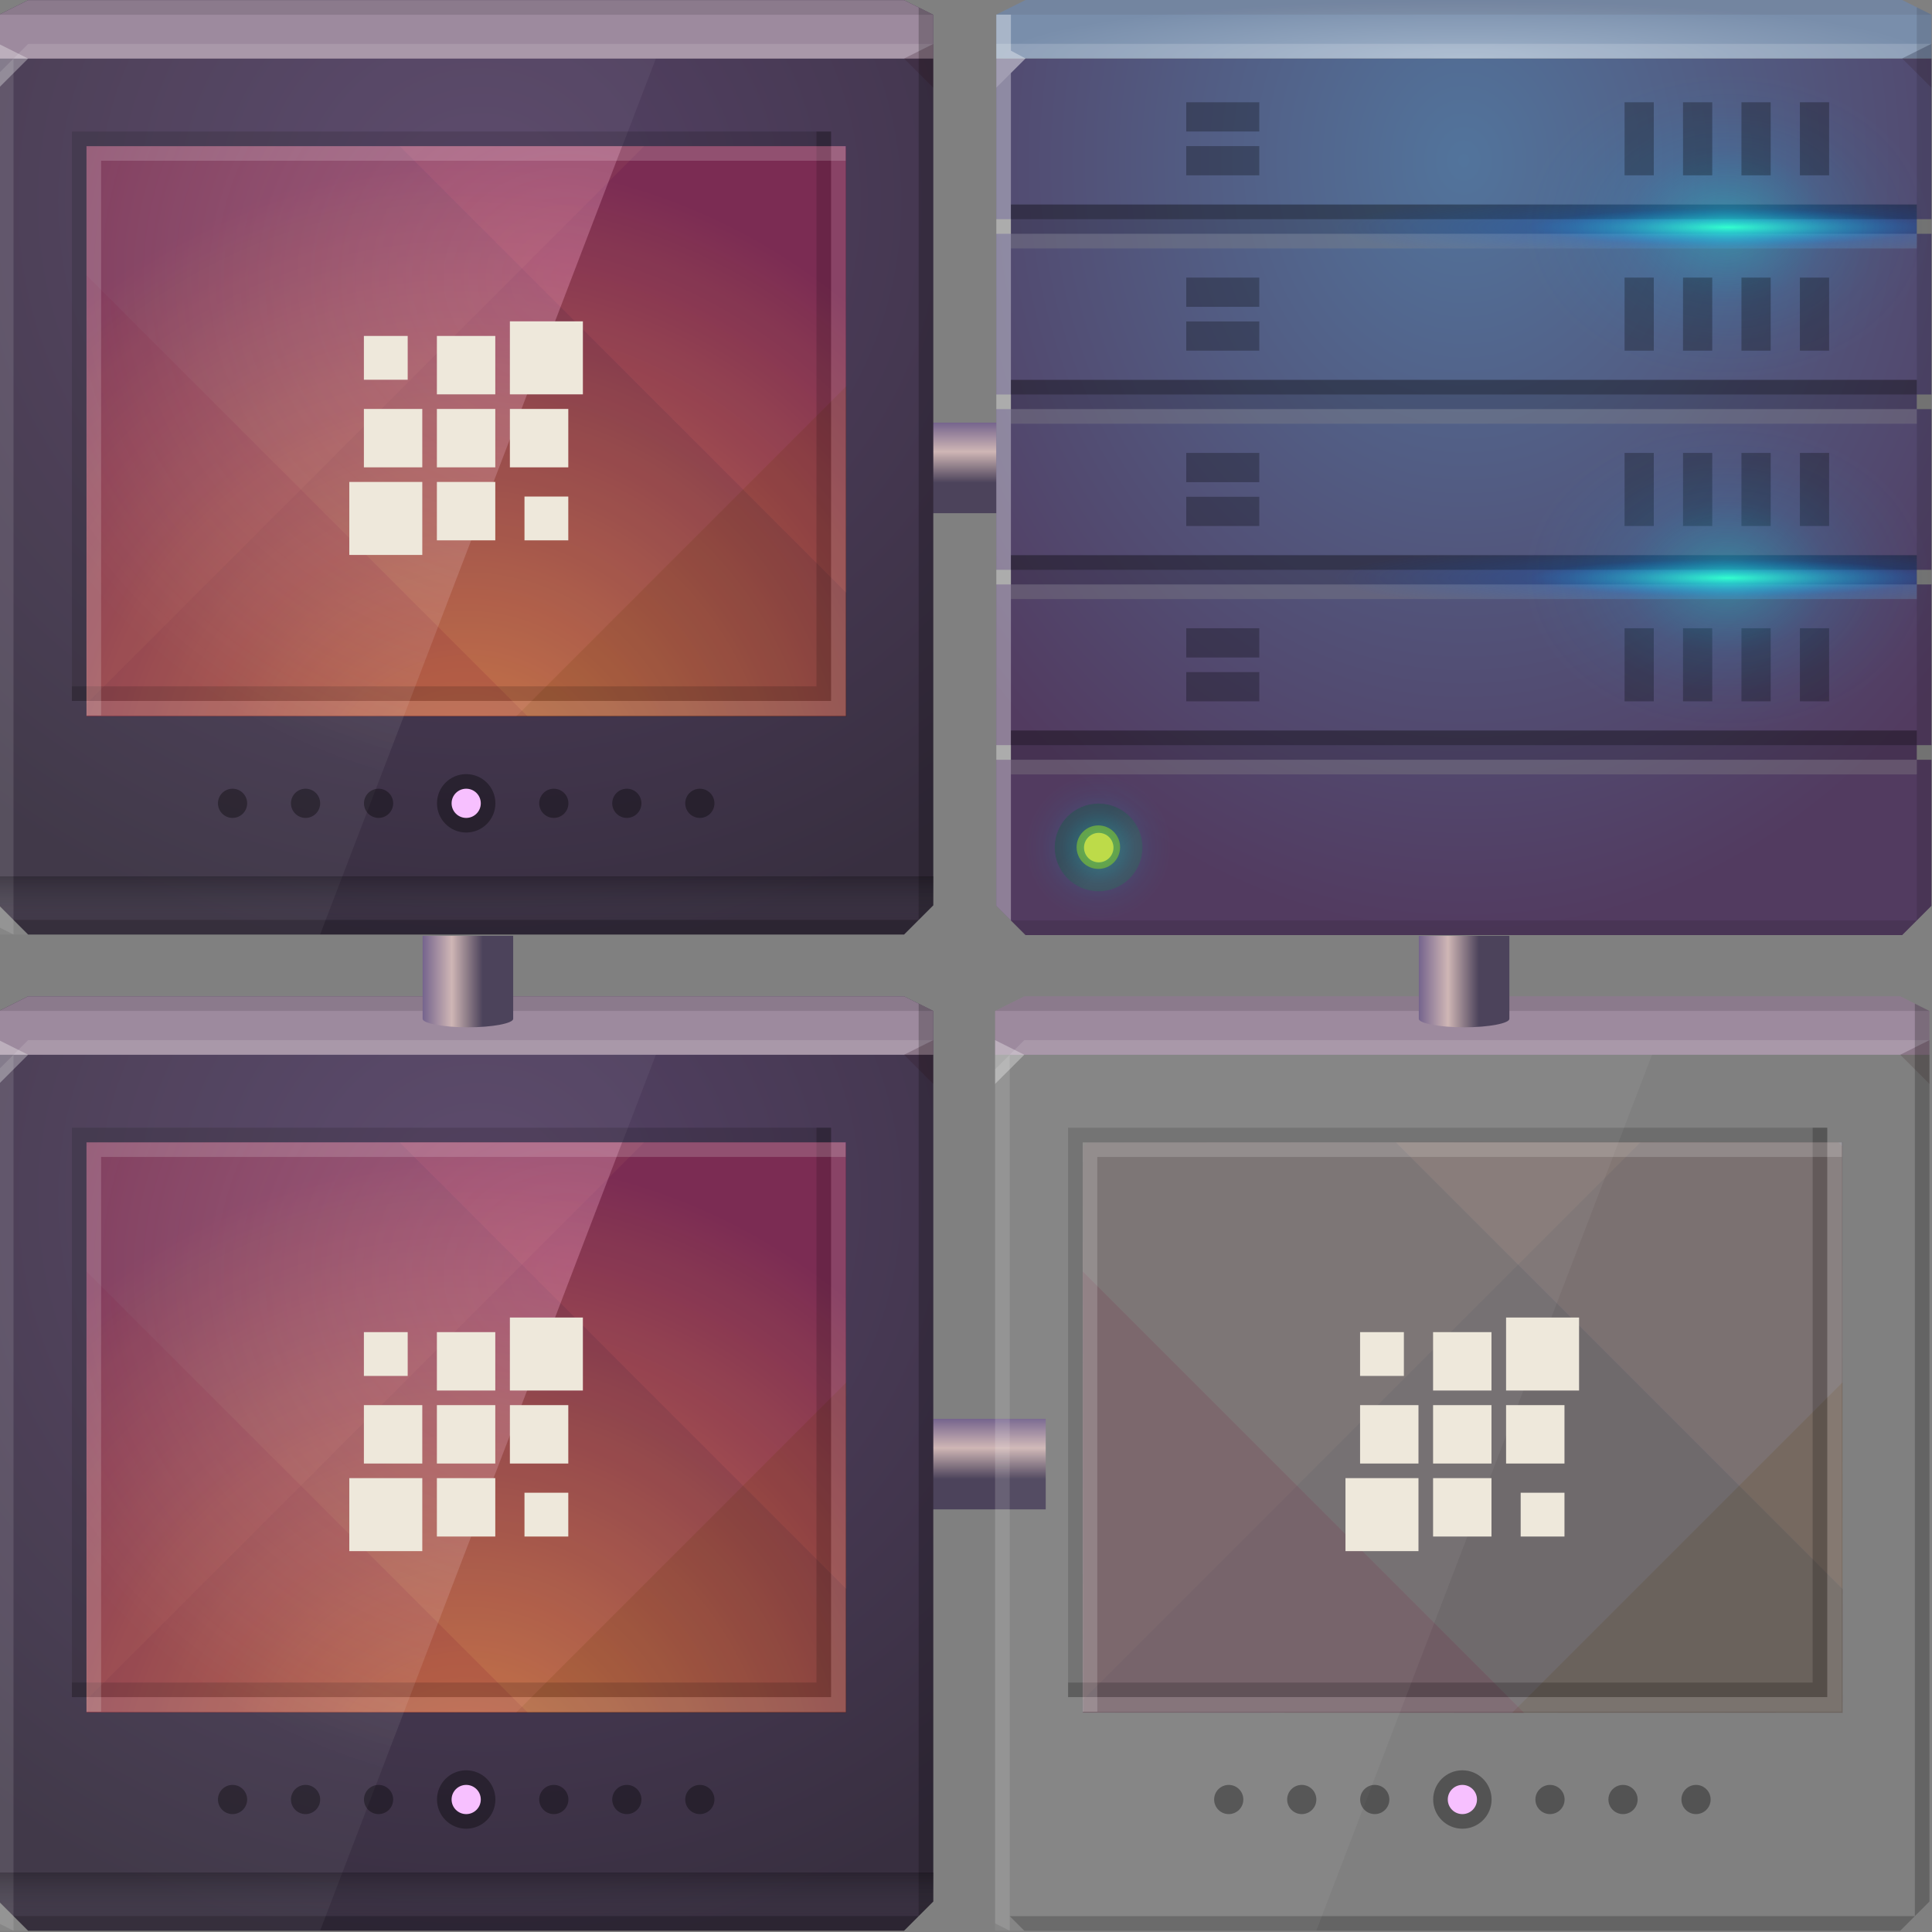 <?xml version="1.0" encoding="UTF-8" standalone="no"?>
<!-- Created with Inkscape (http://www.inkscape.org/) -->

<svg
   xmlns:dc="http://purl.org/dc/elements/1.1/"
   xmlns:cc="http://creativecommons.org/ns#"
   xmlns:rdf="http://www.w3.org/1999/02/22-rdf-syntax-ns#"
   xmlns:svg="http://www.w3.org/2000/svg"
   xmlns="http://www.w3.org/2000/svg"
   xmlns:xlink="http://www.w3.org/1999/xlink"
   xmlns:sodipodi="http://sodipodi.sourceforge.net/DTD/sodipodi-0.dtd"
   xmlns:inkscape="http://www.inkscape.org/namespaces/inkscape"
   width="64"
   height="64"
   id="svg13094"
   version="1.1"
   inkscape:version="0.48.4 r9939"
   sodipodi:docname="preferences-system-network.svg">
  <rect width="100%" height="100%" fill="#808080" stroke="none"/>
  <sodipodi:namedview
     id="base"
     pagecolor="#ffffff"
     bordercolor="#666666"
     borderopacity="1.0"
     inkscape:pageopacity="0"
     inkscape:pageshadow="2"
     inkscape:zoom="11.313709"
     inkscape:cx="53.886505"
     inkscape:cy="36.115834"
     inkscape:document-units="px"
     inkscape:current-layer="svg13094"
     showgrid="true"
     inkscape:snap-bbox="true"
     inkscape:bbox-paths="true"
     inkscape:bbox-nodes="true"
     inkscape:snap-bbox-edge-midpoints="true"
     inkscape:snap-bbox-midpoints="true"
     inkscape:object-paths="true"
     inkscape:snap-intersection-paths="true"
     inkscape:object-nodes="true"
     inkscape:snap-smooth-nodes="true"
     inkscape:snap-midpoints="true"
     inkscape:snap-object-midpoints="true"
     inkscape:snap-center="true"
     showguides="true"
     inkscape:guide-bbox="true"
     inkscape:window-width="1920"
     inkscape:window-height="1022"
     inkscape:window-x="-5"
     inkscape:window-y="23"
     inkscape:window-maximized="1"
     inkscape:snap-global="true"
     fit-margin-top="0"
     fit-margin-left="0"
     fit-margin-right="0"
     fit-margin-bottom="0"
     showborder="true"
     inkscape:showpageshadow="false"
     inkscape:snap-page="true">
    <inkscape:grid
       type="xygrid"
       id="grid3075"
       empspacing="5"
       visible="true"
       enabled="true"
       snapvisiblegridlinesonly="true"
       originx="1.6362304e-08px"
       originy="18px" />
  </sodipodi:namedview>
  <defs
     id="defs13096">
    <linearGradient
       id="linearGradient4015">
      <stop
         style="stop-color:#4c435b;stop-opacity:1;"
         offset="0"
         id="stop4017" />
      <stop
         id="stop4023"
         offset="0.487"
         style="stop-color:#cfb6b5;stop-opacity:1;" />
      <stop
         style="stop-color:#6a5a88;stop-opacity:1;"
         offset="1"
         id="stop4019" />
    </linearGradient>
    <linearGradient
       id="linearGradient3854">
      <stop
         style="stop-color:#44ffbd;stop-opacity:1;"
         offset="0"
         id="stop3856" />
      <stop
         id="stop3957"
         offset="0.5"
         style="stop-color:#0069f6;stop-opacity:0.204;" />
      <stop
         style="stop-color:#0065ee;stop-opacity:0;"
         offset="1"
         id="stop3858" />
    </linearGradient>
    <linearGradient
       id="linearGradient4112">
      <stop
         style="stop-color:#0ffff4;stop-opacity:0.331;"
         offset="0"
         id="stop4114" />
      <stop
         id="stop3922"
         offset="0.5"
         style="stop-color:#07c0ff;stop-opacity:0.098;" />
      <stop
         id="stop3920"
         offset="0.75"
         style="stop-color:#04bcff;stop-opacity:0.032;" />
      <stop
         style="stop-color:#01bdff;stop-opacity:0;"
         offset="1"
         id="stop4116" />
    </linearGradient>
    <linearGradient
       inkscape:collect="always"
       id="linearGradient3892">
      <stop
         style="stop-color:#3b444e;stop-opacity:1"
         offset="0"
         id="stop3894" />
      <stop
         style="stop-color:#444d58;stop-opacity:1"
         offset="1"
         id="stop3896" />
    </linearGradient>
    <linearGradient
       id="linearGradient5602">
      <stop
         id="stop5604"
         style="stop-color:#52749c;stop-opacity:1;"
         offset="0" />
      <stop
         id="stop5606"
         style="stop-color:#523b60;stop-opacity:1"
         offset="1" />
    </linearGradient>
    <radialGradient
       inkscape:collect="always"
       xlink:href="#linearGradient5602"
       id="radialGradient3168"
       gradientUnits="userSpaceOnUse"
       gradientTransform="matrix(0,1.656,-1.379,0,56.823,-32.578)"
       cx="26.311"
       cy="18"
       fx="26.311"
       fy="18"
       r="32" />
    <radialGradient
       inkscape:collect="always"
       xlink:href="#linearGradient3849"
       id="radialGradient3170"
       gradientUnits="userSpaceOnUse"
       gradientTransform="matrix(1,0,0,0.125,0,-0.25)"
       cx="32"
       cy="34"
       fx="32"
       fy="34"
       r="32" />
    <radialGradient
       inkscape:collect="always"
       xlink:href="#linearGradient3854"
       id="radialGradient3172"
       gradientUnits="userSpaceOnUse"
       gradientTransform="matrix(-1.279,0,0,-13.544,72.553,453.89)"
       cx="32.052"
       cy="32.374"
       fx="32.052"
       fy="32.374"
       r="2" />
    <radialGradient
       inkscape:collect="always"
       xlink:href="#linearGradient4112"
       id="radialGradient3174"
       gradientUnits="userSpaceOnUse"
       gradientTransform="matrix(1,0,0,1.618,0,-21.013)"
       cx="32"
       cy="34"
       fx="32"
       fy="34"
       r="12.361" />
    <linearGradient
       inkscape:collect="always"
       xlink:href="#linearGradient3892"
       id="linearGradient3176"
       gradientUnits="userSpaceOnUse"
       x1="24.556"
       y1="29.125"
       x2="38.875"
       y2="43.444" />
    <radialGradient
       inkscape:collect="always"
       xlink:href="#linearGradient4112"
       id="radialGradient3178"
       gradientUnits="userSpaceOnUse"
       cx="33"
       cy="35"
       fx="33"
       fy="35"
       r="24" />
    <linearGradient
       inkscape:collect="always"
       xlink:href="#linearGradient4015"
       id="linearGradient4021"
       x1="15.329"
       y1="32.359"
       x2="13.922"
       y2="32.359"
       gradientUnits="userSpaceOnUse"
       gradientTransform="matrix(0,1.5,-1,0,63.391,26)" />
    <linearGradient
       inkscape:collect="always"
       xlink:href="#linearGradient4015"
       id="linearGradient4027"
       gradientUnits="userSpaceOnUse"
       gradientTransform="matrix(1.5,0,0,1,-7,0)"
       x1="15.329"
       y1="32.359"
       x2="13.922"
       y2="32.359" />
    <linearGradient
       inkscape:collect="always"
       xlink:href="#linearGradient4015"
       id="linearGradient4031"
       gradientUnits="userSpaceOnUse"
       gradientTransform="matrix(1.5,0,0,1,26,0)"
       x1="15.329"
       y1="32.359"
       x2="13.922"
       y2="32.359" />
    <linearGradient
       inkscape:collect="always"
       xlink:href="#linearGradient4015"
       id="linearGradient4035"
       gradientUnits="userSpaceOnUse"
       gradientTransform="matrix(0,1.5,-1,0,63.391,-7)"
       x1="15.329"
       y1="32.359"
       x2="13.922"
       y2="32.359" />
    <linearGradient
       id="linearGradient3849">
      <stop
         style="stop-color:#9fb2c9;stop-opacity:1;"
         offset="0"
         id="stop3851" />
      <stop
         style="stop-color:#798eab;stop-opacity:1;"
         offset="1"
         id="stop3853" />
    </linearGradient>
    <linearGradient
       id="linearGradient3933-8">
      <stop
         style="stop-color:#564367;stop-opacity:1"
         offset="0"
         id="stop3935-7" />
      <stop
         style="stop-color:#382f40;stop-opacity:1"
         offset="1"
         id="stop3937-3" />
    </linearGradient>
    <linearGradient
       id="linearGradient3818-1-1-4">
      <stop
         style="stop-color:#f79652;stop-opacity:1"
         offset="0"
         id="stop3820-2-9-4" />
      <stop
         style="stop-color:#802f5c;stop-opacity:1"
         offset="1"
         id="stop3822-3-9" />
    </linearGradient>
    <linearGradient
       id="linearGradient3889-4">
      <stop
         style="stop-color:#ffa0cd;stop-opacity:0.285"
         offset="0"
         id="stop3891-8" />
      <stop
         style="stop-color:#ffffff;stop-opacity:0;"
         offset="1"
         id="stop3893-9" />
    </linearGradient>
    <linearGradient
       inkscape:collect="always"
       id="linearGradient3824">
      <stop
         style="stop-color:#000000;stop-opacity:0.239"
         offset="0"
         id="stop3826" />
      <stop
         style="stop-color:#4c5156;stop-opacity:0;"
         offset="1"
         id="stop3828" />
    </linearGradient>
    <radialGradient
       inkscape:collect="always"
       xlink:href="#linearGradient3933-8"
       id="radialGradient3451"
       gradientUnits="userSpaceOnUse"
       gradientTransform="matrix(1.2903226e-7,3.375,-3.548,1.356299e-7,408.361,-68.793)"
       cx="20.564"
       cy="81.738"
       fx="20.564"
       fy="81.738"
       r="32" />
    <radialGradient
       inkscape:collect="always"
       xlink:href="#linearGradient3818-1-1-4"
       id="radialGradient3453"
       gradientUnits="userSpaceOnUse"
       gradientTransform="matrix(0,1.731,-1.631,0,87.295,-44.385)"
       cx="58"
       cy="33.904"
       fx="58"
       fy="33.904"
       r="26" />
    <radialGradient
       inkscape:collect="always"
       xlink:href="#linearGradient3889-4"
       id="radialGradient3455"
       gradientUnits="userSpaceOnUse"
       gradientTransform="matrix(4.576,0,0,4.034,-10.777,-93.878)"
       cx="30.957"
       cy="26.079"
       fx="30.957"
       fy="26.079"
       r="18.344" />
    <linearGradient
       inkscape:collect="always"
       xlink:href="#linearGradient3824"
       id="linearGradient3457"
       gradientUnits="userSpaceOnUse"
       gradientTransform="translate(0,-64)"
       x1="33"
       y1="124"
       x2="33"
       y2="127" />
  </defs>
  <path
     style="color:#000000;fill:url(#linearGradient4021);fill-opacity:1;fill-rule:nonzero;stroke:none;stroke-width:2.286;marker:none;visibility:visible;display:inline;overflow:visible;enable-background:accumulate"
     d="m 34.641,47 -5,0 c -0.147,0 -0.281,0.672 -0.281,1.5 0,0.828 0.135,1.5 0.281,1.5 l 5,0 0,-3 z"
     id="rect3240"
     inkscape:connector-curvature="0" />
  <g
     id="g3043"
     inkscape:export-filename="folder.png"
     inkscape:export-xdpi="90"
     inkscape:export-ydpi="90"
     transform="translate(-0.625,0.082)" />
  <g
     id="scalable"
     transform="matrix(1.039,0,0,1.039,1214.722,1878.812)"
     inkscape:label="#g3701"
     style="fill:#ffffff" />
  <path
     inkscape:connector-curvature="0"
     id="path4033"
     d="m 34.641,14 -5,0 c -0.147,0 -0.281,0.672 -0.281,1.5 0,0.828 0.135,1.5 0.281,1.5 l 5,0 0,-3 z"
     style="color:#000000;fill:url(#linearGradient4035);fill-opacity:1;fill-rule:nonzero;stroke:none;stroke-width:2.286;marker:none;visibility:visible;display:inline;overflow:visible;enable-background:accumulate" />
  <g
     id="g3135"
     transform="matrix(0.484,0,0,0.484,-34.391,-0.484)">
    <g
       id="g3381"
       transform="matrix(0.484,0,0,0.484,46.609,14.516)">
      <path
         d="m 50.355,-25.839 4.129,-2.065 123.871,0 4.129,2.065 0,125.935 -4.129,4.129 -123.871,0 -4.129,-4.129 z"
         id="path3812"
         style="color:#000000;fill:url(#radialGradient3451);fill-opacity:1;fill-rule:nonzero;stroke:none;stroke-width:1;marker:none;visibility:visible;display:inline;overflow:visible;enable-background:accumulate"
         inkscape:connector-curvature="0"
         sodipodi:nodetypes="ccccccccc" />
      <g
         transform="matrix(2.065,0,0,2.065,49.065,-27.733)"
         inkscape:export-ydpi="90"
         inkscape:export-xdpi="90"
         inkscape:export-filename="folder.png"
         id="g3043-4" />
      <path
         sodipodi:nodetypes="ccccccc"
         inkscape:connector-curvature="0"
         style="color:#000000;fill:#9d8a9e;fill-opacity:1;fill-rule:nonzero;stroke:none;marker:none;visibility:visible;display:inline;overflow:visible;enable-background:accumulate"
         id="path3029"
         d="m 50.355,-25.839 4.129,-2.065 123.871,0 4.129,2.065 0,6.194 -132.129,0 z" />
      <path
         style="fill:#000000;fill-opacity:0.072;fill-rule:nonzero;stroke:none"
         d="m 168.032,71.194 0,-80.516 -2.065,0 0,78.452 -105.29,0 0,2.065 z"
         id="path3826"
         inkscape:connector-curvature="0"
         sodipodi:nodetypes="ccccccc" />
      <path
         style="fill:#ffffff;fill-opacity:0.12;fill-rule:nonzero"
         d="m 54.484,-21.71 -2.065,2.065 125.935,0 4.129,-2.065 z m -2.065,2.065 -2.065,2.065 0,120.774 2.065,1.032 z"
         id="path3864-6"
         inkscape:connector-curvature="0"
         sodipodi:nodetypes="cccccccccc" />
      <path
         sodipodi:nodetypes="ccccc"
         inkscape:connector-curvature="0"
         id="path3807"
         d="m 54.484,-27.903 -4.129,2.065 132.129,0 -4.129,-2.065 z"
         style="fill:#000000;fill-opacity:0.115;fill-rule:nonzero" />
      <path
         d="m 180.419,-26.871 0,129.032 -128,0 2.065,2.065 123.871,0 4.129,-4.129 0,-125.935 z"
         id="path3800"
         style="fill:#000000;fill-opacity:0.222;fill-rule:nonzero"
         inkscape:connector-curvature="0" />
      <g
         transform="matrix(2.065,0,0,2.065,50.355,-27.903)"
         id="g3132">
        <path
           id="rect3776"
           d="m 6,10 0,39.031 52,0 L 58,10 6,10 z"
           style="color:#000000;fill:url(#radialGradient3453);fill-opacity:1;fill-rule:nonzero;stroke:none;stroke-width:1;marker:none;visibility:visible;display:inline;overflow:visible;enable-background:accumulate"
           inkscape:connector-curvature="0" />
        <g
           style="opacity:0.641"
           transform="matrix(-1.022,0.205,0.205,-1.022,57.843,61.183)"
           id="g3887">
          <path
             id="path3889"
             transform="matrix(-1.02,-0.204,-0.204,-1.02,71.465,74.188)"
             d="M 58,26.438 35.406,49.031 58,49.031 58,41.594 58,34 58,26.438 z"
             style="color:#000000;fill:#3b1800;fill-opacity:0.276;fill-rule:nonzero;stroke:none;stroke-width:2;marker:none;visibility:visible;display:inline;overflow:visible;enable-background:accumulate"
             inkscape:connector-curvature="0" />
          <path
             id="path3891"
             transform="matrix(-1.02,-0.204,-0.204,-1.02,71.465,74.188)"
             d="M 44.156,10 6,48.156 l 0,0.875 29.406,0 L 58,26.438 58,18.844 58,11.281 58,10 44.156,10 z"
             style="color:#000000;fill:#2a003b;fill-opacity:0.119;fill-rule:nonzero;stroke:none;stroke-width:2;marker:none;visibility:visible;display:inline;overflow:visible;enable-background:accumulate"
             inkscape:connector-curvature="0" />
          <path
             inkscape:connector-curvature="0"
             style="color:#000000;fill:#905d71;fill-opacity:0.147;fill-rule:nonzero;stroke:none;stroke-width:2;marker:none;visibility:visible;display:inline;overflow:visible;enable-background:accumulate"
             d="M 6.281,10 6,10.281 6,17.844 6,25.406 6,33 6,40.562 6,48.156 44.156,10 36.562,10 29,10 l -7.594,0 -7.562,0 -7.562,0 z"
             transform="matrix(-1.02,-0.204,-0.204,-1.02,71.465,74.188)"
             id="path3893" />
        </g>
        <g
           id="g3806"
           transform="matrix(-1.022,-0.205,0.205,1.022,57.843,5.817)"
           style="opacity:0.641">
          <path
             inkscape:connector-curvature="0"
             transform="matrix(-1.02,-0.204,-0.204,-1.02,71.465,74.188)"
             id="rect3012"
             d="M 58,26.438 27.438,57 35,57 l 7.594,0 7.562,0 7.562,0 L 58,56.719 58,49.156 58,41.594 58,34 58,26.438 z"
             style="color:#000000;fill:#933c00;fill-opacity:0.129;fill-rule:nonzero;stroke:none;stroke-width:2;marker:none;visibility:visible;display:inline;overflow:visible;enable-background:accumulate" />
          <path
             id="rect3020"
             transform="matrix(-1.02,-0.204,0.204,1.02,57.787,5.878)"
             d="m 6,10 0,1.281 0,7.562 30.188,30.188 21.812,0 0,-0.875 L 58,40.562 27.438,10 12.281,10 6,10 z"
             style="color:#000000;fill:#351706;fill-opacity:0.206;fill-rule:nonzero;stroke:none;stroke-width:2;marker:none;visibility:visible;display:inline;overflow:visible;enable-background:accumulate"
             inkscape:connector-curvature="0" />
          <path
             id="rect3028"
             transform="matrix(-1.02,-0.204,0.204,1.02,57.787,5.878)"
             d="M 6,18.844 6,26.438 6,34 l 0,7.594 0,7.438 30.188,0 L 6,18.844 z"
             style="color:#000000;fill:#520a1d;fill-opacity:0.364;fill-rule:nonzero;stroke:none;stroke-width:2;marker:none;visibility:visible;display:inline;overflow:visible;enable-background:accumulate"
             inkscape:connector-curvature="0" />
        </g>
      </g>
      <path
         sodipodi:nodetypes="ccccccc"
         inkscape:connector-curvature="0"
         id="rect5556"
         d="m 170.097,73.258 0,-80.516 -2.065,0 0,78.452 -105.29,0 0,2.065 z"
         style="fill:#ffffff;fill-opacity:0.11;fill-rule:nonzero;stroke:none" />
      <path
         style="fill:#000000;fill-opacity:0.15;fill-rule:nonzero;stroke:none"
         d="m 60.677,-9.323 0,80.516 2.065,0 0,-78.452 105.29,0 0,-2.065 z"
         id="path3830-3"
         inkscape:connector-curvature="0"
         sodipodi:nodetypes="ccccccc" />
      <path
         sodipodi:nodetypes="ccccccc"
         inkscape:connector-curvature="0"
         id="path3826-1"
         d="m 168.032,71.194 0,-80.516 -2.065,0 0,78.452 -105.29,0 0,2.065 z"
         style="fill:#000000;fill-opacity:0.15;fill-rule:nonzero;stroke:none" />
      <path
         sodipodi:nodetypes="ccccccc"
         inkscape:connector-curvature="0"
         id="path3828-3"
         d="m 62.742,-7.258 0,80.516 2.065,0 0,-78.452 105.29,0 0,-2.065 z"
         style="fill:#ffffff;fill-opacity:0.168;fill-rule:nonzero;stroke:none" />
      <path
         sodipodi:nodetypes="ccccc"
         inkscape:connector-curvature="0"
         id="rect5563"
         d="m 50.355,-19.645 92.903,0 -47.484,123.871 -45.419,0 z"
         style="fill:#ffffff;fill-opacity:0.049;fill-rule:nonzero;stroke:none" />
      <path
         inkscape:connector-curvature="0"
         id="rect3776-4"
         d="m 62.742,-7.258 0,97.032 38.581,0 37.161,-97.032 -75.742,0 z"
         style="color:#000000;fill:url(#radialGradient3455);fill-opacity:1;fill-rule:nonzero;stroke:none;stroke-width:1;marker:none;visibility:visible;display:inline;overflow:visible;enable-background:accumulate" />
      <path
         inkscape:connector-curvature="0"
         style="fill:#1f0700;fill-opacity:0.138"
         id="path3028-61"
         d="m 182.484,-15.516 -4.129,-4.129 4.129,-2.065 z" />
      <path
         inkscape:connector-curvature="0"
         style="fill:#ffffff;fill-opacity:0.313"
         id="path3028-6"
         d="m 50.355,-15.516 4.129,-4.129 -4.129,-2.065 z" />
      <g
         transform="matrix(2.065,0,0,2.065,50.355,-27.903)"
         id="g3077">
        <path
           style="color:#000000;fill:#000000;fill-opacity:0.35;fill-rule:nonzero;stroke:none;stroke-width:2.286;marker:none;visibility:visible;display:inline;overflow:visible;enable-background:accumulate"
           d="m 32,53 c 1.105,0 2,0.895 2,2 0,1.105 -0.895,2 -2,2 -1.105,0 -2,-0.895 -2,-2 0,-1.105 0.895,-2 2,-2 z"
           id="path3862"
           inkscape:connector-curvature="0"
           sodipodi:nodetypes="sssss" />
        <path
           style="color:#000000;fill:#f7c0ff;fill-opacity:1;fill-rule:nonzero;stroke:none;stroke-width:2.286;marker:none;visibility:visible;display:inline;overflow:visible;enable-background:accumulate"
           d="m 32,54 c 0.552,0 1,0.448 1,1 0,0.552 -0.448,1 -1,1 -0.552,0 -1,-0.448 -1,-1 0,-0.552 0.448,-1 1,-1 z"
           id="path3866"
           inkscape:connector-curvature="0"
           sodipodi:nodetypes="sssss" />
        <path
           sodipodi:nodetypes="sssss"
           inkscape:connector-curvature="0"
           id="path3850"
           d="m 26,54 c 0.552,0 1,0.448 1,1 0,0.552 -0.448,1 -1,1 -0.552,0 -1,-0.448 -1,-1 0,-0.552 0.448,-1 1,-1 z"
           style="color:#000000;fill:#000000;fill-opacity:0.35;fill-rule:nonzero;stroke:none;stroke-width:2.286;marker:none;visibility:visible;display:inline;overflow:visible;enable-background:accumulate" />
        <path
           style="color:#000000;fill:#000000;fill-opacity:0.35;fill-rule:nonzero;stroke:none;stroke-width:2.286;marker:none;visibility:visible;display:inline;overflow:visible;enable-background:accumulate"
           d="m 48,54 c 0.552,0 1,0.448 1,1 0,0.552 -0.448,1 -1,1 -0.552,0 -1,-0.448 -1,-1 0,-0.552 0.448,-1 1,-1 z"
           id="path3012"
           inkscape:connector-curvature="0"
           sodipodi:nodetypes="sssss" />
        <path
           sodipodi:nodetypes="sssss"
           inkscape:connector-curvature="0"
           id="path3852"
           d="m 21,54 c 0.552,0 1,0.448 1,1 0,0.552 -0.448,1 -1,1 -0.552,0 -1,-0.448 -1,-1 0,-0.552 0.448,-1 1,-1 z"
           style="color:#000000;fill:#000000;fill-opacity:0.35;fill-rule:nonzero;stroke:none;stroke-width:2.286;marker:none;visibility:visible;display:inline;overflow:visible;enable-background:accumulate" />
        <path
           style="color:#000000;fill:#000000;fill-opacity:0.35;fill-rule:nonzero;stroke:none;stroke-width:2.286;marker:none;visibility:visible;display:inline;overflow:visible;enable-background:accumulate"
           d="m 43,54 c 0.552,0 1,0.448 1,1 0,0.552 -0.448,1 -1,1 -0.552,0 -1,-0.448 -1,-1 0,-0.552 0.448,-1 1,-1 z"
           id="path3014"
           inkscape:connector-curvature="0"
           sodipodi:nodetypes="sssss" />
        <path
           style="color:#000000;fill:#000000;fill-opacity:0.35;fill-rule:nonzero;stroke:none;stroke-width:2.286;marker:none;visibility:visible;display:inline;overflow:visible;enable-background:accumulate"
           d="m 16,54 c 0.552,0 1,0.448 1,1 0,0.552 -0.448,1 -1,1 -0.552,0 -1,-0.448 -1,-1 0,-0.552 0.448,-1 1,-1 z"
           id="path3854"
           inkscape:connector-curvature="0"
           sodipodi:nodetypes="sssss" />
        <path
           sodipodi:nodetypes="sssss"
           inkscape:connector-curvature="0"
           id="path3016"
           d="m 38,54 c 0.552,0 1,0.448 1,1 0,0.552 -0.448,1 -1,1 -0.552,0 -1,-0.448 -1,-1 0,-0.552 0.448,-1 1,-1 z"
           style="color:#000000;fill:#000000;fill-opacity:0.35;fill-rule:nonzero;stroke:none;stroke-width:2.286;marker:none;visibility:visible;display:inline;overflow:visible;enable-background:accumulate" />
        <path
           d="m 0,60 64,0 0,2 -2,2 -60,0 -2,-2 z"
           id="path3809"
           style="color:#000000;fill:url(#linearGradient3457);fill-opacity:1;fill-rule:nonzero;stroke:none;marker:none;visibility:visible;display:inline;overflow:visible;enable-background:accumulate"
           inkscape:connector-curvature="0"
           sodipodi:nodetypes="ccccccc" />
      </g>
      <path
         style="color:#000000;fill:#eee8db;fill-opacity:1;fill-rule:nonzero;stroke:none;stroke-width:0.141;marker:none;visibility:visible;display:inline;overflow:visible;enable-background:accumulate"
         d="m 122.613,17.516 0,10.323 10.323,0 0,-10.323 -10.323,0 z m -20.645,2.065 0,6.194 6.194,0 0,-6.194 -6.194,0 z m 10.323,0 0,8.258 8.258,0 0,-8.258 -8.258,0 z m -10.323,10.323 0,8.258 8.258,0 0,-8.258 -8.258,0 z m 10.323,0 0,8.258 8.258,0 0,-8.258 -8.258,0 z m 10.323,0 0,8.258 8.258,0 0,-8.258 -8.258,0 z m -22.71,10.323 0,10.323 10.323,0 0,-10.323 -10.323,0 z m 12.387,0 0,8.258 8.258,0 0,-8.258 -8.258,0 z m 12.387,2.065 0,6.194 6.194,0 0,-6.194 -6.194,0 z"
         id="path3279-5"
         inkscape:connector-curvature="0" />
    </g>
  </g>
  <g
     id="g3037"
     transform="matrix(0.484,0,0,0.484,33.004,0)">
    <path
       sodipodi:nodetypes="cccccccccccccccccccccccccccccccccccccccccc"
       inkscape:connector-curvature="0"
       id="path4095"
       d="m 0,4 0,11 1,0 0,1 -1,0 0,11 1,0 0,1 -1,0 0,11 1,0 0,1 -1,0 0,11 1,0 0,1 -1,0 0,10 2,2 30,0 30,0 2,-2 0,-10 -1,0 0,-1 1,0 0,-11 -1,0 0,-1 1,0 0,-4 0,-7 -1,0 0,-1 1,0 0,-11 -1,0 0,-1 1,0 0,-11 -32,0 z"
       style="color:#000000;fill:url(#radialGradient3168);fill-opacity:1;fill-rule:nonzero;stroke:none;stroke-width:2.286;marker:none;visibility:visible;display:inline;overflow:visible;enable-background:accumulate" />
    <path
       sodipodi:nodetypes="ccccccccc"
       id="path4090"
       d="M 2,0 0,1 0,4 32,4 64,4 64,1 62,0 32,0 z"
       style="color:#000000;fill:url(#radialGradient3170);fill-opacity:1;fill-rule:nonzero;stroke:none;stroke-width:2.286;marker:none;visibility:visible;display:inline;overflow:visible;enable-background:accumulate"
       inkscape:connector-curvature="0" />
    <path
       sodipodi:nodetypes="cccccccc"
       inkscape:connector-curvature="0"
       id="path4298"
       d="M 0,3 0,6 2,4 32,4 62,4 64,3 32,3 z"
       style="fill:#ffffff;fill-opacity:0.166;fill-rule:nonzero;color:#000000;stroke-width:1;stroke-linecap:butt;stroke-linejoin:miter;stroke-miterlimit:4;stroke-opacity:1;stroke-dasharray:none;stroke-dashoffset:0;marker:none;visibility:visible;display:inline;overflow:visible;enable-background:accumulate" />
    <path
       sodipodi:nodetypes="ccccccc"
       inkscape:connector-curvature="0"
       id="path4444"
       d="M 2,0 0,1 32,1 64,1 62,0 32,0 z"
       style="fill:#1f0700;fill-opacity:0.07;fill-rule:nonzero" />
    <path
       sodipodi:nodetypes="cccc"
       inkscape:connector-curvature="0"
       style="fill:#1f0700;fill-opacity:0.138"
       id="path3028"
       d="M 64,6 62,4 64,3 z" />
    <path
       sodipodi:nodetypes="cccccccccccccc"
       inkscape:connector-curvature="0"
       id="path4366"
       d="m 63,0.5 0,33.5 0,29 1,-1 0,-28 0,-33 z m 0,62.5 -31,0 -31,0 1,1 30,0 30,0 z"
       style="fill:#000000;fill-opacity:0.111;fill-rule:nonzero" />
    <path
       sodipodi:nodetypes="cccccccccc"
       inkscape:connector-curvature="0"
       id="path3864"
       d="M 0,1 0,34 0,62 1,63 1,34 1,5 2,4 1,3.469 1,1 z"
       style="fill:#ffffff;fill-opacity:0.351;fill-rule:nonzero" />
    <path
       sodipodi:nodetypes="cccccccccccccccccccc"
       inkscape:connector-curvature="0"
       id="path3836"
       d="m 1,14 0,1 62,0 0,-1 z m 0,12 0,1 62,0 0,-1 z m 0,12 0,1 62,0 0,-1 z m 0,12 0,1 62,0 0,-1 z"
       style="color:#000000;fill:#000000;fill-opacity:0.168;fill-rule:nonzero;stroke:none;stroke-width:1;marker:none;visibility:visible;display:inline;overflow:visible;enable-background:accumulate" />
    <path
       sodipodi:nodetypes="cccccccccccccccccccc"
       inkscape:connector-curvature="0"
       id="path3065"
       d="m 1,16 0,1 62,0 0,-1 z m 0,12 0,1 62,0 0,-1 z m 0,12 0,1 62,0 0,-1 z m 0,12 0,1 62,0 0,-1 z"
       style="color:#000000;fill:#ffffff;fill-opacity:0.206;fill-rule:nonzero;stroke:none;stroke-width:1;marker:none;visibility:visible;display:inline;overflow:visible;enable-background:accumulate" />
    <g
       id="g3819"
       transform="matrix(0,1,-1,0,65.5,-16)">
      <rect
         y="2.5"
         x="30"
         height="62"
         width="3"
         id="rect3821"
         style="color:#000000;fill:#000000;fill-opacity:0.152;fill-rule:nonzero;stroke:none;stroke-width:1;marker:none;visibility:visible;display:inline;overflow:visible;enable-background:accumulate" />
      <rect
         style="color:#000000;fill:url(#radialGradient3172);fill-opacity:1;fill-rule:nonzero;stroke:none;stroke-width:1;marker:none;visibility:visible;display:inline;overflow:visible;enable-background:accumulate"
         id="rect3823"
         width="3"
         height="62"
         x="30"
         y="2.5" />
      <rect
         y="2.5"
         x="30"
         height="62"
         width="1"
         id="rect3825"
         style="color:#000000;fill:#000000;fill-opacity:0.11;fill-rule:nonzero;stroke:none;stroke-width:1;marker:none;visibility:visible;display:inline;overflow:visible;enable-background:accumulate" />
      <path
         transform="matrix(0.849,0,0,0.7,4.317,-8.309)"
         d="M 44.361,34 C 44.361,45.046 38.827,54 32,54 25.173,54 19.639,45.046 19.639,34 19.639,22.954 25.173,14 32,14 c 6.827,0 12.361,8.954 12.361,20 z"
         sodipodi:ry="20"
         sodipodi:rx="12.36068"
         sodipodi:cy="34"
         sodipodi:cx="32"
         id="path3827"
         style="color:#000000;fill:url(#radialGradient3174);fill-opacity:1;fill-rule:nonzero;stroke:none;stroke-width:1;marker:none;visibility:visible;display:inline;overflow:visible;enable-background:accumulate"
         sodipodi:type="arc" />
    </g>
    <path
       inkscape:connector-curvature="0"
       style="color:#000000;fill:#000000;fill-opacity:0.276;fill-rule:nonzero;stroke:none;stroke-width:1;marker:none;visibility:visible;display:inline;overflow:visible;enable-background:accumulate"
       d="m 43,19 0,5 2,0 0,-5 -2,0 z m 4,0 0,5 2,0 0,-5 -2,0 z m 4,0 0,5 2,0 0,-5 -2,0 z m 4,0 0,5 2,0 0,-5 -2,0 z"
       id="path3912" />
    <path
       style="color:#000000;fill:#000000;fill-opacity:0.276;fill-rule:nonzero;stroke:none;stroke-width:1;marker:none;visibility:visible;display:inline;overflow:visible;enable-background:accumulate"
       d="m 43,7 0,5 2,0 0,-5 -2,0 z m 4,0 0,5 2,0 0,-5 -2,0 z m 4,0 0,5 2,0 0,-5 -2,0 z m 4,0 0,5 2,0 0,-5 -2,0 z"
       id="path3914"
       inkscape:connector-curvature="0" />
    <path
       style="color:#000000;fill:#000000;fill-opacity:0.276;fill-rule:nonzero;stroke:none;stroke-width:1;marker:none;visibility:visible;display:inline;overflow:visible;enable-background:accumulate"
       d="m 43,31 0,5 2,0 0,-5 -2,0 z m 4,0 0,5 2,0 0,-5 -2,0 z m 4,0 0,5 2,0 0,-5 -2,0 z m 4,0 0,5 2,0 0,-5 -2,0 z"
       id="path3916"
       inkscape:connector-curvature="0" />
    <path
       style="color:#000000;fill:#000000;fill-opacity:0.276;fill-rule:nonzero;stroke:none;stroke-width:1;marker:none;visibility:visible;display:inline;overflow:visible;enable-background:accumulate"
       d="m 43,43 0,5 2,0 0,-5 -2,0 z m 4,0 0,5 2,0 0,-5 -2,0 z m 4,0 0,5 2,0 0,-5 -2,0 z m 4,0 0,5 2,0 0,-5 -2,0 z"
       id="path3918"
       inkscape:connector-curvature="0" />
    <path
       inkscape:connector-curvature="0"
       style="color:#000000;fill:#000000;fill-opacity:0.276;fill-rule:nonzero;stroke:none;stroke-width:1;marker:none;visibility:visible;display:inline;overflow:visible;enable-background:accumulate"
       d="m 13,7 0,2 5,0 0,-2 -5,0 z m 0,3 0,2 5,0 0,-2 -5,0 z"
       id="path3949" />
    <path
       style="color:#000000;fill:#000000;fill-opacity:0.276;fill-rule:nonzero;stroke:none;stroke-width:1;marker:none;visibility:visible;display:inline;overflow:visible;enable-background:accumulate"
       d="m 13,19 0,2 5,0 0,-2 -5,0 z m 0,3 0,2 5,0 0,-2 -5,0 z"
       id="path3951"
       inkscape:connector-curvature="0" />
    <path
       style="color:#000000;fill:#000000;fill-opacity:0.276;fill-rule:nonzero;stroke:none;stroke-width:1;marker:none;visibility:visible;display:inline;overflow:visible;enable-background:accumulate"
       d="m 13,31 0,2 5,0 0,-2 -5,0 z m 0,3 0,2 5,0 0,-2 -5,0 z"
       id="path3953"
       inkscape:connector-curvature="0" />
    <path
       style="color:#000000;fill:#000000;fill-opacity:0.276;fill-rule:nonzero;stroke:none;stroke-width:1;marker:none;visibility:visible;display:inline;overflow:visible;enable-background:accumulate"
       d="m 13,43 0,2 5,0 0,-2 -5,0 z m 0,3 0,2 5,0 0,-2 -5,0 z"
       id="path3955"
       inkscape:connector-curvature="0" />
    <use
       height="1"
       width="1"
       transform="translate(1.6362304e-8,12)"
       x="0"
       y="0"
       xlink:href="#g3819"
       id="use3849" />
    <use
       x="0"
       y="0"
       xlink:href="#g3819"
       id="use3851"
       transform="translate(1.6362304e-8,24)"
       width="64"
       height="64" />
    <use
       height="64"
       width="64"
       transform="translate(1.6362301e-8,36)"
       id="use3847"
       xlink:href="#g3819"
       y="0"
       x="0" />
    <path
       transform="matrix(0.125,0,0,0.125,2.875,53.625)"
       d="M 57,35 C 57,48.255 46.255,59 33,59 19.745,59 9,48.255 9,35 9,21.745 19.745,11 33,11 46.255,11 57,21.745 57,35 z"
       sodipodi:ry="24"
       sodipodi:rx="24"
       sodipodi:cy="35"
       sodipodi:cx="33"
       id="path4104"
       style="color:#000000;fill:url(#linearGradient3176);fill-opacity:1;fill-rule:evenodd;stroke:none;stroke-width:1.333;marker:none;visibility:visible;display:inline;overflow:visible;enable-background:accumulate"
       sodipodi:type="arc" />
    <path
       sodipodi:type="arc"
       style="color:#000000;fill:#7b941e;fill-opacity:1;fill-rule:evenodd;stroke:none;stroke-width:1.333;marker:none;visibility:visible;display:inline;overflow:visible;enable-background:accumulate"
       id="path4110"
       sodipodi:cx="33"
       sodipodi:cy="35"
       sodipodi:rx="24"
       sodipodi:ry="24"
       d="M 57,35 C 57,48.255 46.255,59 33,59 19.745,59 9,48.255 9,35 9,21.745 19.745,11 33,11 46.255,11 57,21.745 57,35 z"
       transform="matrix(0.062,0,0,0.062,4.938,55.812)" />
    <path
       transform="matrix(0.208,0,0,0.208,0.125,50.708)"
       d="M 57,35 C 57,48.255 46.255,59 33,59 19.745,59 9,48.255 9,35 9,21.745 19.745,11 33,11 46.255,11 57,21.745 57,35 z"
       sodipodi:ry="24"
       sodipodi:rx="24"
       sodipodi:cy="35"
       sodipodi:cx="33"
       id="path4108"
       style="color:#000000;fill:url(#radialGradient3178);fill-opacity:1;fill-rule:evenodd;stroke:none;stroke-width:1.333;marker:none;visibility:visible;display:inline;overflow:visible;enable-background:accumulate"
       sodipodi:type="arc" />
    <path
       sodipodi:type="arc"
       style="color:#000000;fill:#bddb49;fill-opacity:1;fill-rule:evenodd;stroke:none;stroke-width:1.333;marker:none;visibility:visible;display:inline;overflow:visible;enable-background:accumulate"
       id="path3964"
       sodipodi:cx="33"
       sodipodi:cy="35"
       sodipodi:rx="24"
       sodipodi:ry="24"
       d="M 57,35 C 57,48.255 46.255,59 33,59 19.745,59 9,48.255 9,35 9,21.745 19.745,11 33,11 46.255,11 57,21.745 57,35 z"
       transform="matrix(0.042,0,0,0.042,5.625,56.542)" />
  </g>
  <use
     x="0"
     y="0"
     xlink:href="#g3135"
     id="use3848"
     transform="translate(33,33)"
     width="64"
     height="64" />
  <use
     x="0"
     y="0"
     xlink:href="#g3135"
     id="use3850"
     transform="translate(1.6362304e-8,33)"
     width="64"
     height="64" />
  <path
     style="color:#000000;fill:url(#linearGradient4027);fill-opacity:1;fill-rule:nonzero;stroke:none;stroke-width:2.286;marker:none;visibility:visible;display:inline;overflow:visible;enable-background:accumulate"
     d="M 14 31 L 14 33.75 C 14 33.897 14.672 34.031 15.5 34.031 C 16.328 34.031 17 33.897 17 33.75 L 17 31 L 14 31 z "
     id="path4025" />
  <path
     style="color:#000000;fill:url(#linearGradient4031);fill-opacity:1;fill-rule:nonzero;stroke:none;stroke-width:2.286;marker:none;visibility:visible;display:inline;overflow:visible;enable-background:accumulate"
     d="M 47 31 L 47 33.75 C 47 33.897 47.672 34.031 48.5 34.031 C 49.328 34.031 50 33.897 50 33.75 L 50 31 L 47 31 z "
     id="path4029" />
</svg>
